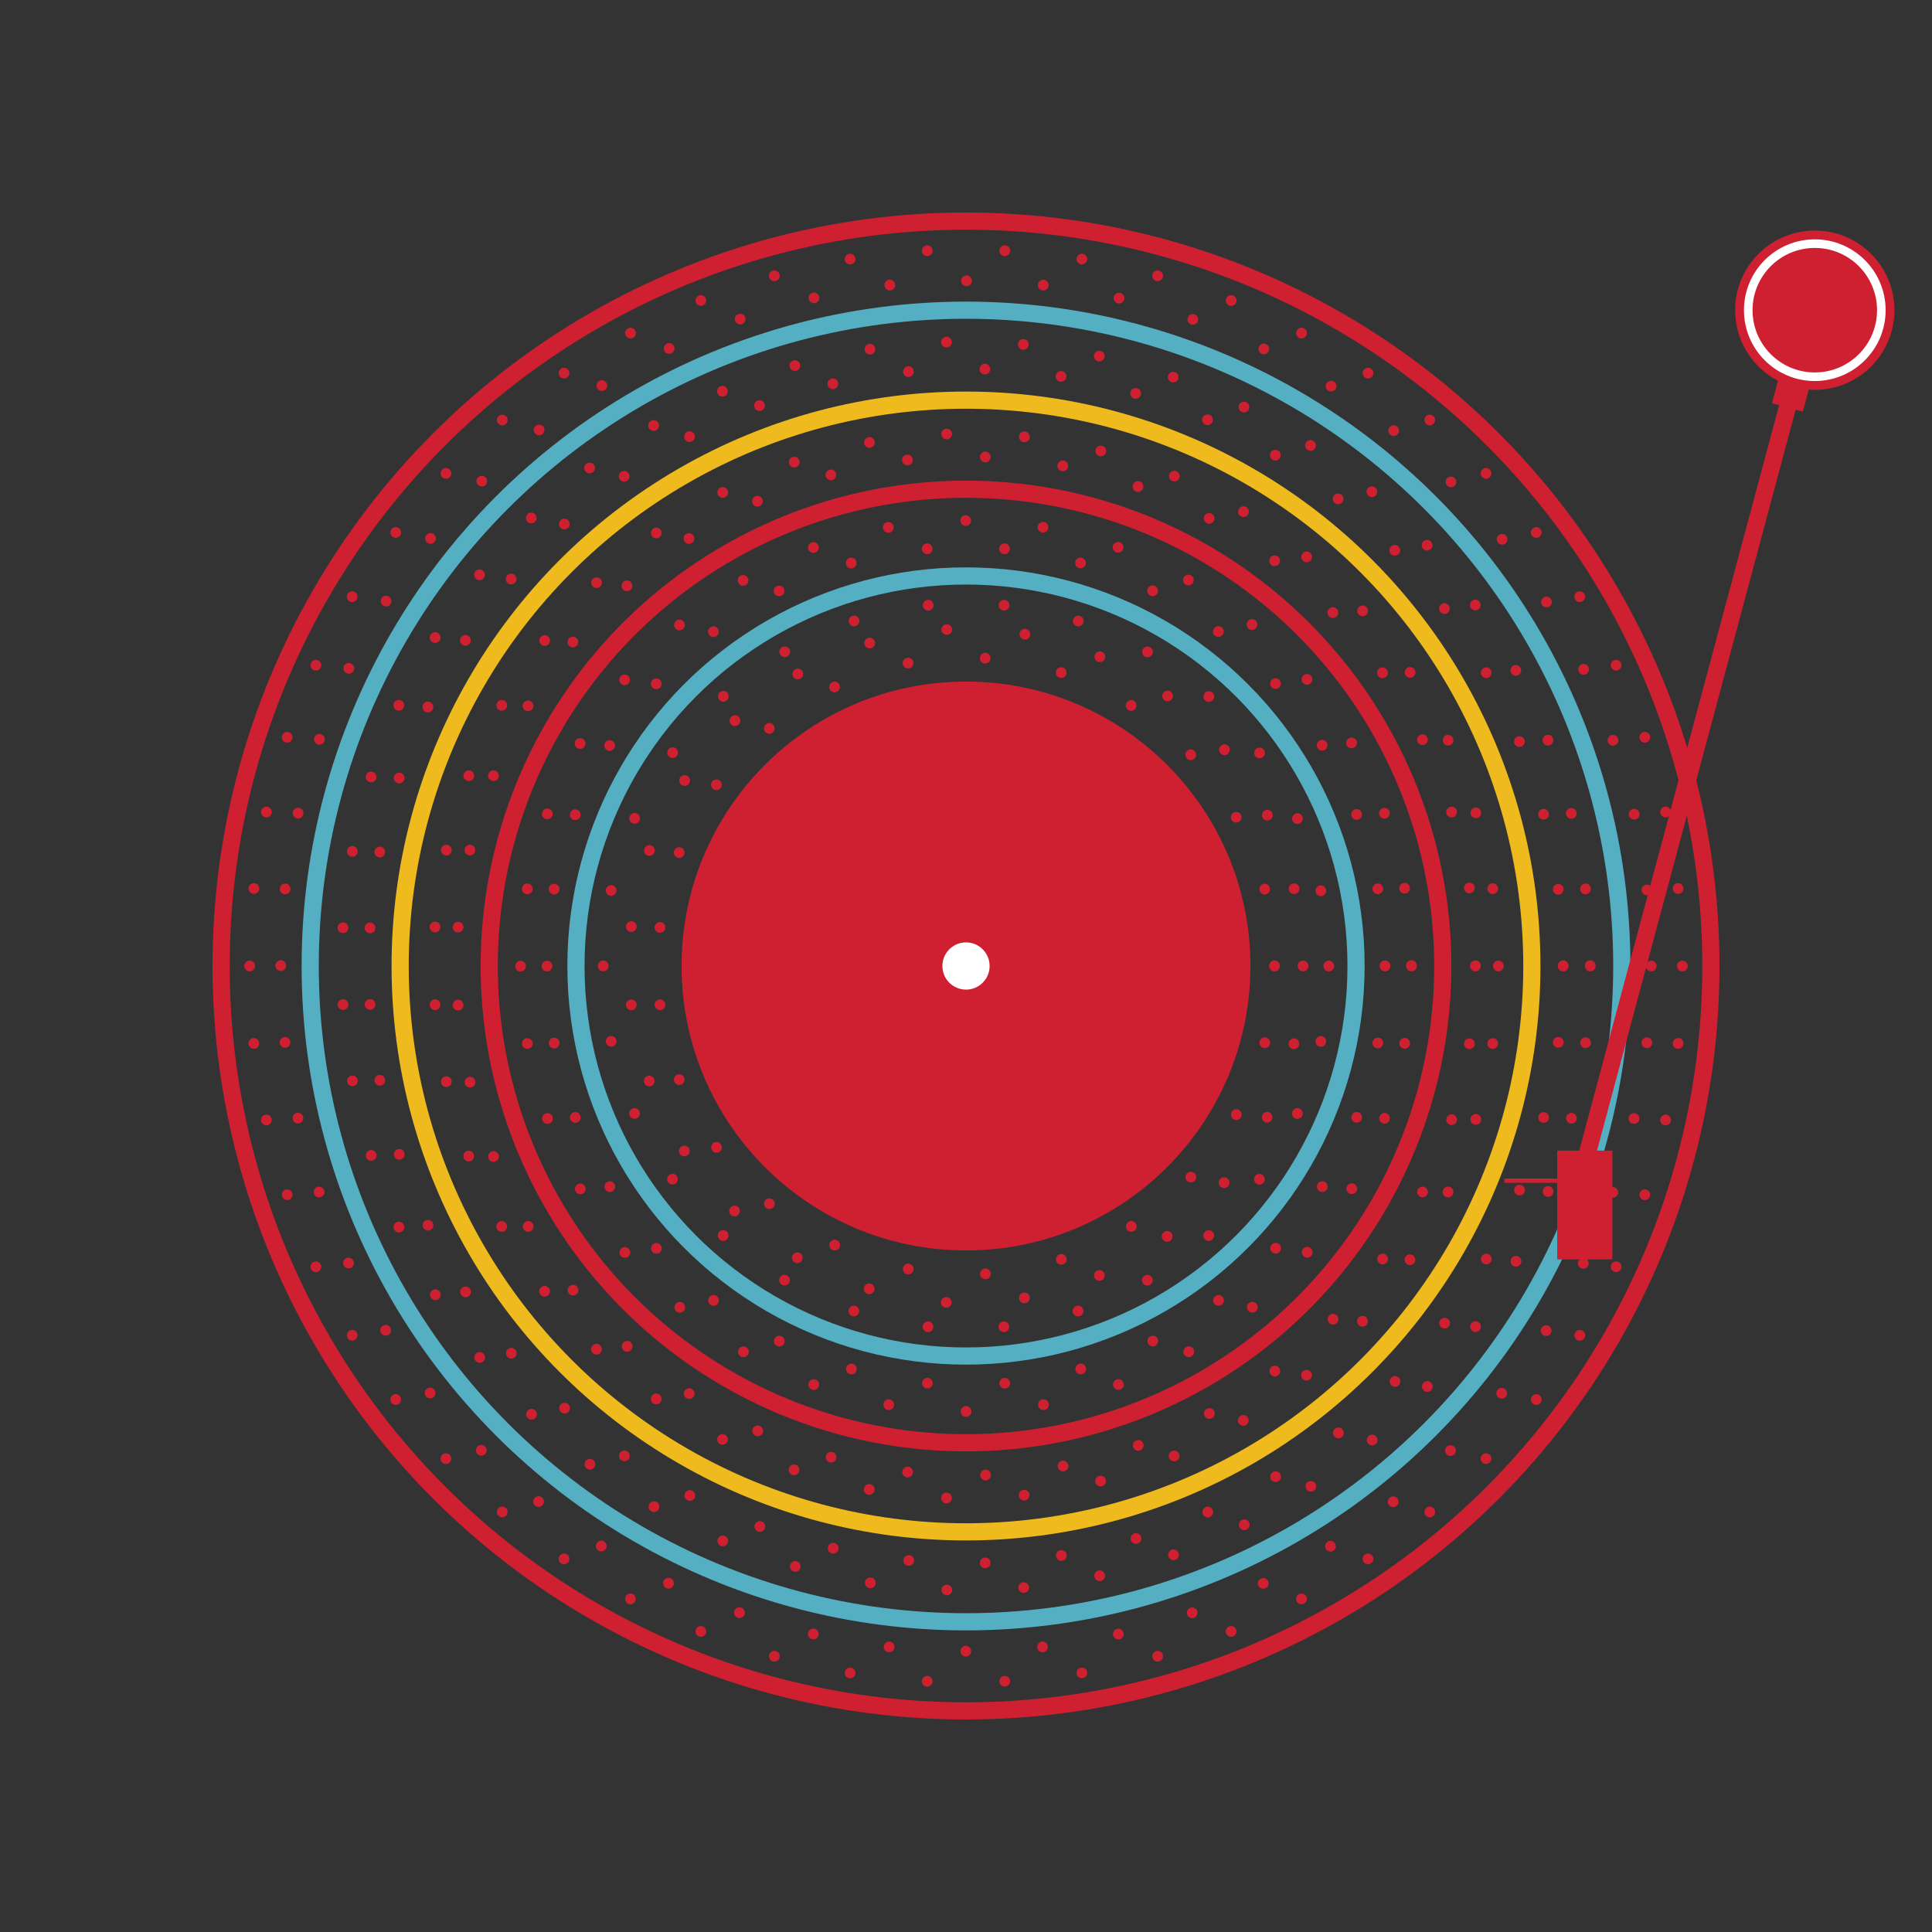 <svg id="record-player" class="record-player" xmlns="http://www.w3.org/2000/svg" viewBox="0 0 900 900"><rect x="0" y="0" width="900" height="900" fill="#333333" stroke="none"/><style>.st0-recordplayer{display:none}.st1-recordplayer{fill:none;stroke:#ce2030;stroke-width:5;stroke-linecap:round;stroke-miterlimit:10;stroke-dasharray:0,12.05,0,12.05,0,12.05}.st2-recordplayer,.st3-recordplayer,.st4-recordplayer,.st5-recordplayer,.st6-recordplayer{fill:none;stroke:#ce2030;stroke-width:5;stroke-linecap:round;stroke-miterlimit:10;stroke-dasharray:0,11.94,0,11.94,0,11.94}.st3-recordplayer,.st4-recordplayer,.st5-recordplayer,.st6-recordplayer{stroke-dasharray:0,11.941,0,11.941,0,11.941}.st4-recordplayer,.st5-recordplayer,.st6-recordplayer{stroke-dasharray:0,11.89,0,11.89,0,11.89}.st5-recordplayer,.st6-recordplayer{stroke-dasharray:0,12.08,0,12.08,0,12.08}.st6-recordplayer{stroke-dasharray:0,12.121,0,12.121,0,12.121}.st10-recordplayer,.st11-recordplayer,.st7-recordplayer,.st8-recordplayer,.st9-recordplayer{fill:none;stroke:#ce2030;stroke-width:5;stroke-linecap:round;stroke-miterlimit:10;stroke-dasharray:0,12.07,0,12.07,0,12.07}.st10-recordplayer,.st11-recordplayer,.st8-recordplayer,.st9-recordplayer{stroke-dasharray:0,12.023,0,12.023,0,12.023}.st10-recordplayer,.st11-recordplayer,.st9-recordplayer{stroke-dasharray:0,11.799,0,11.799,0,11.799}.st10-recordplayer,.st11-recordplayer{stroke-dasharray:0,12.181,0,12.181,0,12.181}.st11-recordplayer{stroke-dasharray:0,12.037,0,12.037,0,12.037}.st12-recordplayer,.st13-recordplayer{fill:none;stroke:#ce2030;stroke-width:8;stroke-miterlimit:10}.st13-recordplayer{stroke:#54afc3}.st14-recordplayer,.st15-recordplayer,.st16-recordplayer{fill:none;stroke:#eeba1d;stroke-width:8;stroke-miterlimit:10}.st15-recordplayer,.st16-recordplayer{stroke:#ce2031}.st16-recordplayer{fill:#ce2031}.st17-recordplayer,.st18-recordplayer{fill:#fff;stroke:#fff;stroke-width:8;stroke-miterlimit:10}.st18-recordplayer{fill:#ce2031;stroke-width:4}.st19-recordplayer{fill:#ce2031}.st2-recordplayer0-recordplayer{fill:none;stroke:#ce2031;stroke-width:2;stroke-miterlimit:10}</style><g id="Record" class="record"><g id="Dots"><circle class="st1-recordplayer" cx="450" cy="450" r="333.7"/><circle class="st2-recordplayer" cx="450" cy="450" r="319.2"/><circle class="st3-recordplayer" cx="450" cy="450" r="290.8"/><circle class="st4-recordplayer" cx="450" cy="450" r="278.2"/><circle class="st5-recordplayer" cx="450" cy="450" r="248"/><circle class="st6-recordplayer" cx="450" cy="450" r="237.3"/><circle class="st7-recordplayer" cx="450" cy="450" r="207.5"/><circle class="st8-recordplayer" cx="450" cy="450" r="195.2"/><circle class="st9-recordplayer" cx="450" cy="450" r="169"/><circle class="st10-recordplayer" cx="450" cy="450" r="157"/><circle class="st11-recordplayer" cx="450" cy="450" r="143.7"/></g><g id="Circles" class="circles"><circle class="st12-recordplayer" cx="450" cy="450" r="347"/><circle class="st13-recordplayer" cx="450" cy="450" r="305.5"/><circle class="st14-recordplayer" cx="450" cy="450" r="263.6"/><circle class="st15-recordplayer" cx="450" cy="450" r="222.1"/><circle class="st13-recordplayer" cx="450" cy="450" r="181.7"/><circle class="st16-recordplayer" cx="450" cy="450" r="128.5"/><circle class="st17-recordplayer" cx="450" cy="450" r="7"/></g></g><g id="Arm" class="arm"><circle class="st16-recordplayer" cx="845.4" cy="144.5" r="33.1"/><circle class="st18-recordplayer" cx="845.4" cy="144.5" r="31"/><path class="st15-recordplayer" d="M836.2 176.5l-99.8 372.2"/><path transform="rotate(14.999 834.2 184.126)" class="st19-recordplayer" d="M826.7 178.2h14.9V190h-14.9z"/><g id="Layer_5"><path class="st16-recordplayer" d="M729.4 540h17.7v42.7h-17.7z"/><path class="st2-recordplayer0-recordplayer" d="M726.6 550h-25.8"/></g></g></svg>